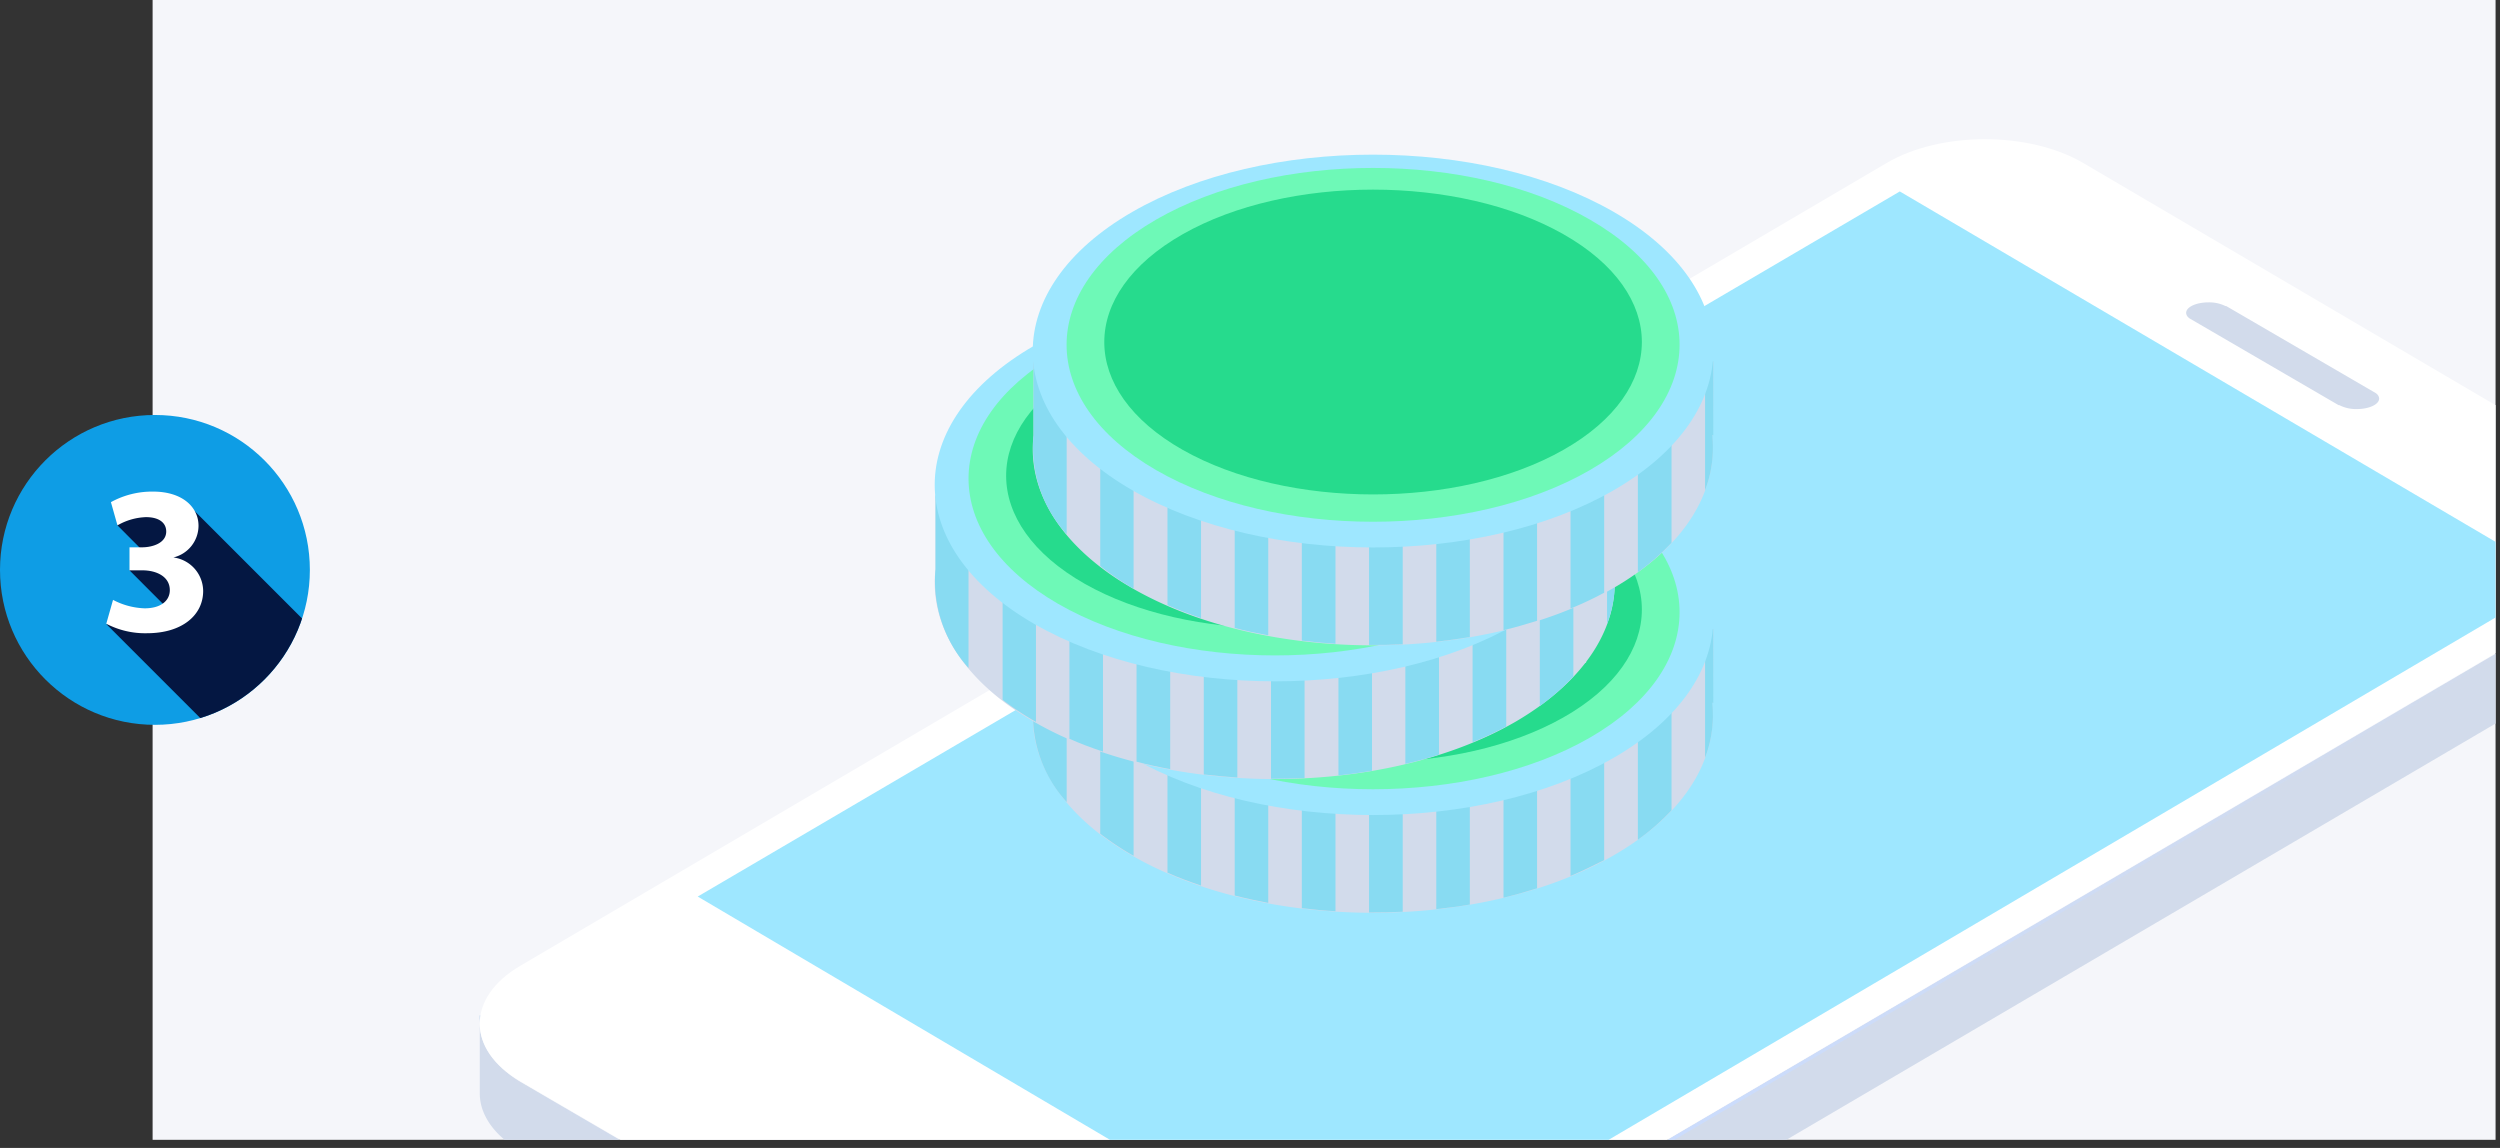 <svg xmlns="http://www.w3.org/2000/svg" xmlns:xlink="http://www.w3.org/1999/xlink" viewBox="0 0 236.88 108.77"><rect x="0" y="0" width="236.88" height="108.77" fill="#333333" stroke="none"/><defs><style>.cls-1{fill:none;}.cls-2{fill:#f5f6fa;}.cls-3{clip-path:url(#clip-path);}.cls-4{fill:#95bde4;}.cls-5{fill:#d2dbeb;}.cls-6{fill:url(#Degradado_sin_nombre_6);}.cls-7{fill:#fff;}.cls-8{fill:#9ee7ff;}.cls-9{fill:#88dbf2;}.cls-10{fill:#6ef9b7;}.cls-11{fill:#26db8d;}.cls-12{fill:#0e9de5;}.cls-13{clip-path:url(#clip-path-2);}.cls-14{fill:#041742;}</style><clipPath id="clip-path"><rect class="cls-1" x="14.46" width="222" height="108"/></clipPath><radialGradient id="Degradado_sin_nombre_6" cx="154.05" cy="117.22" r="108.22" gradientUnits="userSpaceOnUse"><stop offset="0" stop-color="#cadcff"/><stop offset="0" stop-color="#cadcff"/><stop offset="0.38" stop-color="#cadcff" stop-opacity="0.58"/><stop offset="0.68" stop-color="#cadcff" stop-opacity="0.27"/><stop offset="0.89" stop-color="#cadcff" stop-opacity="0.07"/><stop offset="1" stop-color="#cadcff" stop-opacity="0"/></radialGradient><clipPath id="clip-path-2"><circle class="cls-1" cx="14.68" cy="54" r="14.68"/></clipPath></defs><title>wallets</title><g id="Layer_2" data-name="Layer 2"><g id="Layer_1-2" data-name="Layer 1"><rect class="cls-2" x="14.46" width="222" height="108"/><g class="cls-3"><path class="cls-4" d="M45.52,96.21l-.06,0V97A5,5,0,0,1,45.52,96.21Z"/><polygon class="cls-5" points="168.41 108.5 236.88 68.31 236.88 61.7 157.15 108.5 168.41 108.5"/><path class="cls-5" d="M48.86,108.77a42.1,42.1,0,0,1,4.62-.27h6.1l-10.29-6C46.74,100.94,45.46,99,45.46,97v6.61C45.46,105.45,46.6,107.31,48.86,108.77Z"/><polygon class="cls-6" points="157.79 108.5 236.88 62.07 236.88 61.7 157.15 108.5 157.79 108.5"/><path class="cls-6" d="M49.29,102.83l9.64,5.67h.65l-10.29-6c-2.47-1.46-3.74-3.36-3.82-5.28C45.39,99.21,46.66,101.27,49.29,102.83Z"/><path class="cls-7" d="M49.29,102.45l10.29,6h97.57l79.73-46.81v-23l-39.5-23.2c-5.12-3-13.5-3-18.61,0L49.3,91.51C44.18,94.51,44.18,99.44,49.29,102.45Z"/><polygon class="cls-8" points="151.57 108.5 236.88 58.26 236.88 51.59 180.01 18.14 66.11 84.95 106.02 108.5 151.57 108.5"/><path class="cls-5" d="M225.2,37.32l-.07-.06a.05.05,0,0,0,0,0s0,0,0,0L210.94,29l-.07,0a3.49,3.49,0,0,0-1.61-.35c-1.17,0-2.12.44-2.12,1a.62.62,0,0,0,.23.44.49.49,0,0,0,.13.1l0,0,14.09,8.2.07,0a3.47,3.47,0,0,0,1.65.37c1.17,0,2.12-.44,2.12-1A.63.63,0,0,0,225.2,37.32Z"/><path class="cls-5" d="M162.34,59.61H159a23,23,0,0,0-6.09-4.94c-12.55-7.25-33.1-7.25-45.65,0a23,23,0,0,0-6.09,4.94H97.93v7h0c-.61,5.19,2.48,10.5,9.31,14.44,12.55,7.25,33.1,7.25,45.65,0,6.84-3.94,9.92-9.25,9.32-14.44h.1Z"/><path class="cls-9" d="M113.8,51.79c-1.09.37-2.15.77-3.18,1.22V82.69c1,.45,2.09.85,3.18,1.22Z"/><path class="cls-9" d="M104.25,56.71V79a27.43,27.43,0,0,0,3,2l.16.09V54.59l-.16.08A26.48,26.48,0,0,0,104.25,56.71Z"/><path class="cls-9" d="M120.17,50.14c-1.08.2-2.14.44-3.18.71v34c1,.26,2.1.5,3.18.7Z"/><path class="cls-9" d="M155.19,56.15V79.57a21.53,21.53,0,0,0,3.19-2.79V58.93A22,22,0,0,0,155.19,56.15Z"/><path class="cls-9" d="M161.56,71.79a11.24,11.24,0,0,0,.68-5.2h.1v-7h-.78Z"/><path class="cls-9" d="M145.64,51.53c-1-.33-2.1-.63-3.18-.88V85.06c1.08-.26,2.14-.56,3.18-.89Z"/><path class="cls-9" d="M101.07,76V59.61H97.93v7h0A12.25,12.25,0,0,0,101.07,76Z"/><path class="cls-9" d="M152,54.19a34.56,34.56,0,0,0-3.19-1.49V83c1.11-.46,2.17-1,3.19-1.5Z"/><path class="cls-9" d="M126.54,49.36c-1.07.07-2.13.17-3.19.29v36.4c1.06.13,2.12.23,3.19.29Z"/><path class="cls-9" d="M132.91,86.39V49.31c-1.06-.05-2.13-.07-3.19-.07V86.46C130.78,86.46,131.85,86.44,132.91,86.39Z"/><path class="cls-9" d="M139.27,50c-1.05-.18-2.11-.33-3.18-.44V86.14c1.07-.11,2.13-.25,3.18-.43Z"/><path class="cls-8" d="M152.92,45.43c-12.55-7.25-33.1-7.25-45.65,0s-12.56,19.11,0,26.36,33.1,7.25,45.65,0S165.48,52.68,152.92,45.43Z"/><path class="cls-10" d="M150.65,46.15c-11.3-6.52-29.8-6.52-41.11,0s-11.3,17.21,0,23.74,29.81,6.52,41.11,0S162,52.68,150.65,46.15Z"/><path class="cls-11" d="M148.13,47.53c-9.92-5.62-26.15-5.62-36.06,0s-9.92,14.83,0,20.45,26.14,5.62,36.06,0S158.05,53.15,148.13,47.53Z"/><polygon class="cls-7" points="129.09 50.46 126.82 51.77 115.23 53.19 119.82 55.84 117.22 57.35 109.12 52.68 111.39 51.36 122.97 49.94 118.59 47.41 121.19 45.9 129.09 50.46"/><polygon class="cls-7" points="138.91 56.13 136.32 57.64 131.13 54.65 129.15 55.8 133.58 58.36 130.98 59.87 126.55 57.31 124.47 58.52 129.65 61.52 127.05 63.03 118.93 58.34 130.8 51.45 138.91 56.13"/><polygon class="cls-7" points="150.32 62.72 138.46 69.61 135.89 68.13 138.03 62.46 132.06 65.92 129.13 64.23 140.99 57.33 143.56 58.81 141.42 64.49 147.38 61.02 150.32 62.72"/><path class="cls-5" d="M153.05,46.94h-3.33A23,23,0,0,0,143.63,42c-12.55-7.25-33.1-7.25-45.65,0a23,23,0,0,0-6.09,4.94H88.64v7h0c-.6,5.19,2.48,10.49,9.32,14.44,12.55,7.25,33.1,7.25,45.65,0,6.83-4,9.92-9.25,9.32-14.44h.1Z"/><path class="cls-9" d="M104.51,39.12c-1.1.37-2.16.77-3.18,1.22V70c1,.45,2.08.85,3.18,1.22Z"/><path class="cls-9" d="M95,44V66.31a27.43,27.43,0,0,0,3,2,1.29,1.29,0,0,1,.16.09V41.91L98,42A25.23,25.23,0,0,0,95,44Z"/><path class="cls-9" d="M110.88,37.47c-1.08.2-2.14.44-3.19.7v34c1,.27,2.11.51,3.19.71Z"/><path class="cls-9" d="M145.9,43.48V66.9a22.07,22.07,0,0,0,3.18-2.8V46.26A21.39,21.39,0,0,0,145.9,43.48Z"/><path class="cls-9" d="M152.27,59.12a11.24,11.24,0,0,0,.68-5.2h.1v-7h-.78Z"/><path class="cls-9" d="M136.35,38.86c-1-.33-2.1-.63-3.19-.89V72.38c1.09-.25,2.15-.55,3.19-.88Z"/><path class="cls-9" d="M91.77,63.29V46.94H88.64v7h0A12.32,12.32,0,0,0,91.77,63.29Z"/><path class="cls-9" d="M142.72,41.52c-1-.54-2.08-1-3.19-1.5V70.33a34.56,34.56,0,0,0,3.19-1.49Z"/><path class="cls-9" d="M117.24,36.69c-1.06.06-2.13.16-3.18.29v36.4c1,.12,2.12.22,3.18.29Z"/><path class="cls-9" d="M123.61,73.72V36.64c-1.06,0-2.12-.07-3.18-.07V73.79C121.49,73.79,122.55,73.77,123.61,73.72Z"/><path class="cls-9" d="M130,37.32c-1-.17-2.11-.32-3.18-.43V73.47c1.07-.11,2.13-.26,3.18-.44Z"/><path class="cls-8" d="M143.63,32.76c-12.55-7.25-33.1-7.25-45.65,0S85.42,51.87,98,59.12s33.1,7.25,45.65,0S156.19,40,143.63,32.76Z"/><path class="cls-10" d="M141.36,33.48c-11.31-6.53-29.8-6.53-41.11,0s-11.3,17.21,0,23.73,29.8,6.53,41.11,0S152.66,40,141.36,33.48Z"/><path class="cls-11" d="M138.84,34.86c-9.92-5.62-26.15-5.62-36.07,0s-9.91,14.82,0,20.45,26.15,5.62,36.07,0S148.75,40.48,138.84,34.86Z"/><polygon class="cls-7" points="119.79 37.79 117.53 39.1 105.93 40.52 110.53 43.17 107.93 44.68 99.83 40 102.1 38.69 113.67 37.26 109.3 34.73 111.89 33.23 119.79 37.79"/><polygon class="cls-7" points="129.62 43.46 127.02 44.97 121.84 41.98 119.86 43.13 124.29 45.69 121.69 47.2 117.26 44.64 115.18 45.85 120.36 48.84 117.76 50.36 109.64 45.67 121.5 38.77 129.62 43.46"/><polygon class="cls-7" points="141.03 50.05 129.16 56.94 126.6 55.46 128.74 49.78 122.77 53.25 119.84 51.56 131.7 44.66 134.27 46.14 132.13 51.82 138.09 48.35 141.03 50.05"/><path class="cls-5" d="M162.34,34.26H159a23,23,0,0,0-6.09-4.93c-12.55-7.25-33.1-7.25-45.65,0a23,23,0,0,0-6.09,4.93H97.93v7h0c-.61,5.19,2.48,10.5,9.31,14.45,12.55,7.25,33.1,7.25,45.65,0,6.84-3.95,9.92-9.26,9.32-14.45h.1Z"/><path class="cls-9" d="M113.8,26.44q-1.64.55-3.18,1.23V57.34q1.55.67,3.18,1.23Z"/><path class="cls-9" d="M104.25,31.37V53.63a26.14,26.14,0,0,0,3,2.06l.16.08V29.24l-.16.09A25.23,25.23,0,0,0,104.25,31.37Z"/><path class="cls-9" d="M120.17,24.8c-1.08.2-2.14.44-3.18.7v34c1,.27,2.1.5,3.18.7Z"/><path class="cls-9" d="M155.19,30.81V54.22a21.53,21.53,0,0,0,3.19-2.79V33.59A22,22,0,0,0,155.19,30.81Z"/><path class="cls-9" d="M161.56,46.45a11.3,11.3,0,0,0,.68-5.21h.1v-7h-.78Z"/><path class="cls-9" d="M145.64,26.19c-1-.33-2.1-.63-3.18-.89V59.71c1.08-.26,2.14-.56,3.18-.89Z"/><path class="cls-9" d="M101.07,50.62V34.26H97.93v7h0A12.25,12.25,0,0,0,101.07,50.62Z"/><path class="cls-9" d="M152,28.85c-1-.54-2.08-1-3.19-1.5V57.66a32.18,32.18,0,0,0,3.19-1.5Z"/><path class="cls-9" d="M126.54,24c-1.07.07-2.13.17-3.19.3V60.7c1.06.13,2.12.23,3.19.3Z"/><path class="cls-9" d="M132.91,61.05V24c-1.06-.06-2.13-.08-3.19-.07V61.11C130.78,61.12,131.85,61.1,132.91,61.05Z"/><path class="cls-9" d="M139.27,24.65c-1.05-.18-2.11-.32-3.18-.44V60.8c1.07-.12,2.13-.26,3.18-.44Z"/><path class="cls-8" d="M152.92,20.09c-12.55-7.25-33.1-7.25-45.65,0s-12.56,19.11,0,26.35,33.1,7.25,45.65,0S165.48,27.33,152.92,20.09Z"/><path class="cls-10" d="M150.65,20.81c-11.3-6.53-29.8-6.53-41.11,0s-11.3,17.2,0,23.73,29.81,6.53,41.11,0S162,27.33,150.65,20.81Z"/><path class="cls-11" d="M148.13,22.19c-9.92-5.63-26.15-5.63-36.06,0s-9.92,14.82,0,20.44,26.14,5.63,36.06,0S158.05,27.81,148.13,22.19Z"/></g><circle class="cls-12" cx="14.68" cy="54" r="14.68"/><g class="cls-13"><polygon class="cls-14" points="18.46 48.44 29.6 59.58 21.89 70.88 20.38 69.44 10.09 59.15 16.25 58.03 12.27 54.04 14.41 53.07 11.13 49.78 11.46 47.91 14.68 47.43 18.46 48.44"/></g><path class="cls-7" d="M10.71,56.84a6.88,6.88,0,0,0,3,.8c1.58,0,2.38-.76,2.38-1.72,0-1.3-1.28-1.88-2.6-1.88H12.27V51.86h1.18c1,0,2.3-.4,2.3-1.5,0-.78-.62-1.36-1.92-1.36a5.77,5.77,0,0,0-2.7.78l-.62-2.2a8.09,8.09,0,0,1,4-1c2.76,0,4.3,1.46,4.3,3.24a3.1,3.1,0,0,1-2.38,3v0a3.23,3.23,0,0,1,2.82,3.18c0,2.29-2,4-5.32,4a7.92,7.92,0,0,1-3.86-.9Z"/></g></g></svg>
